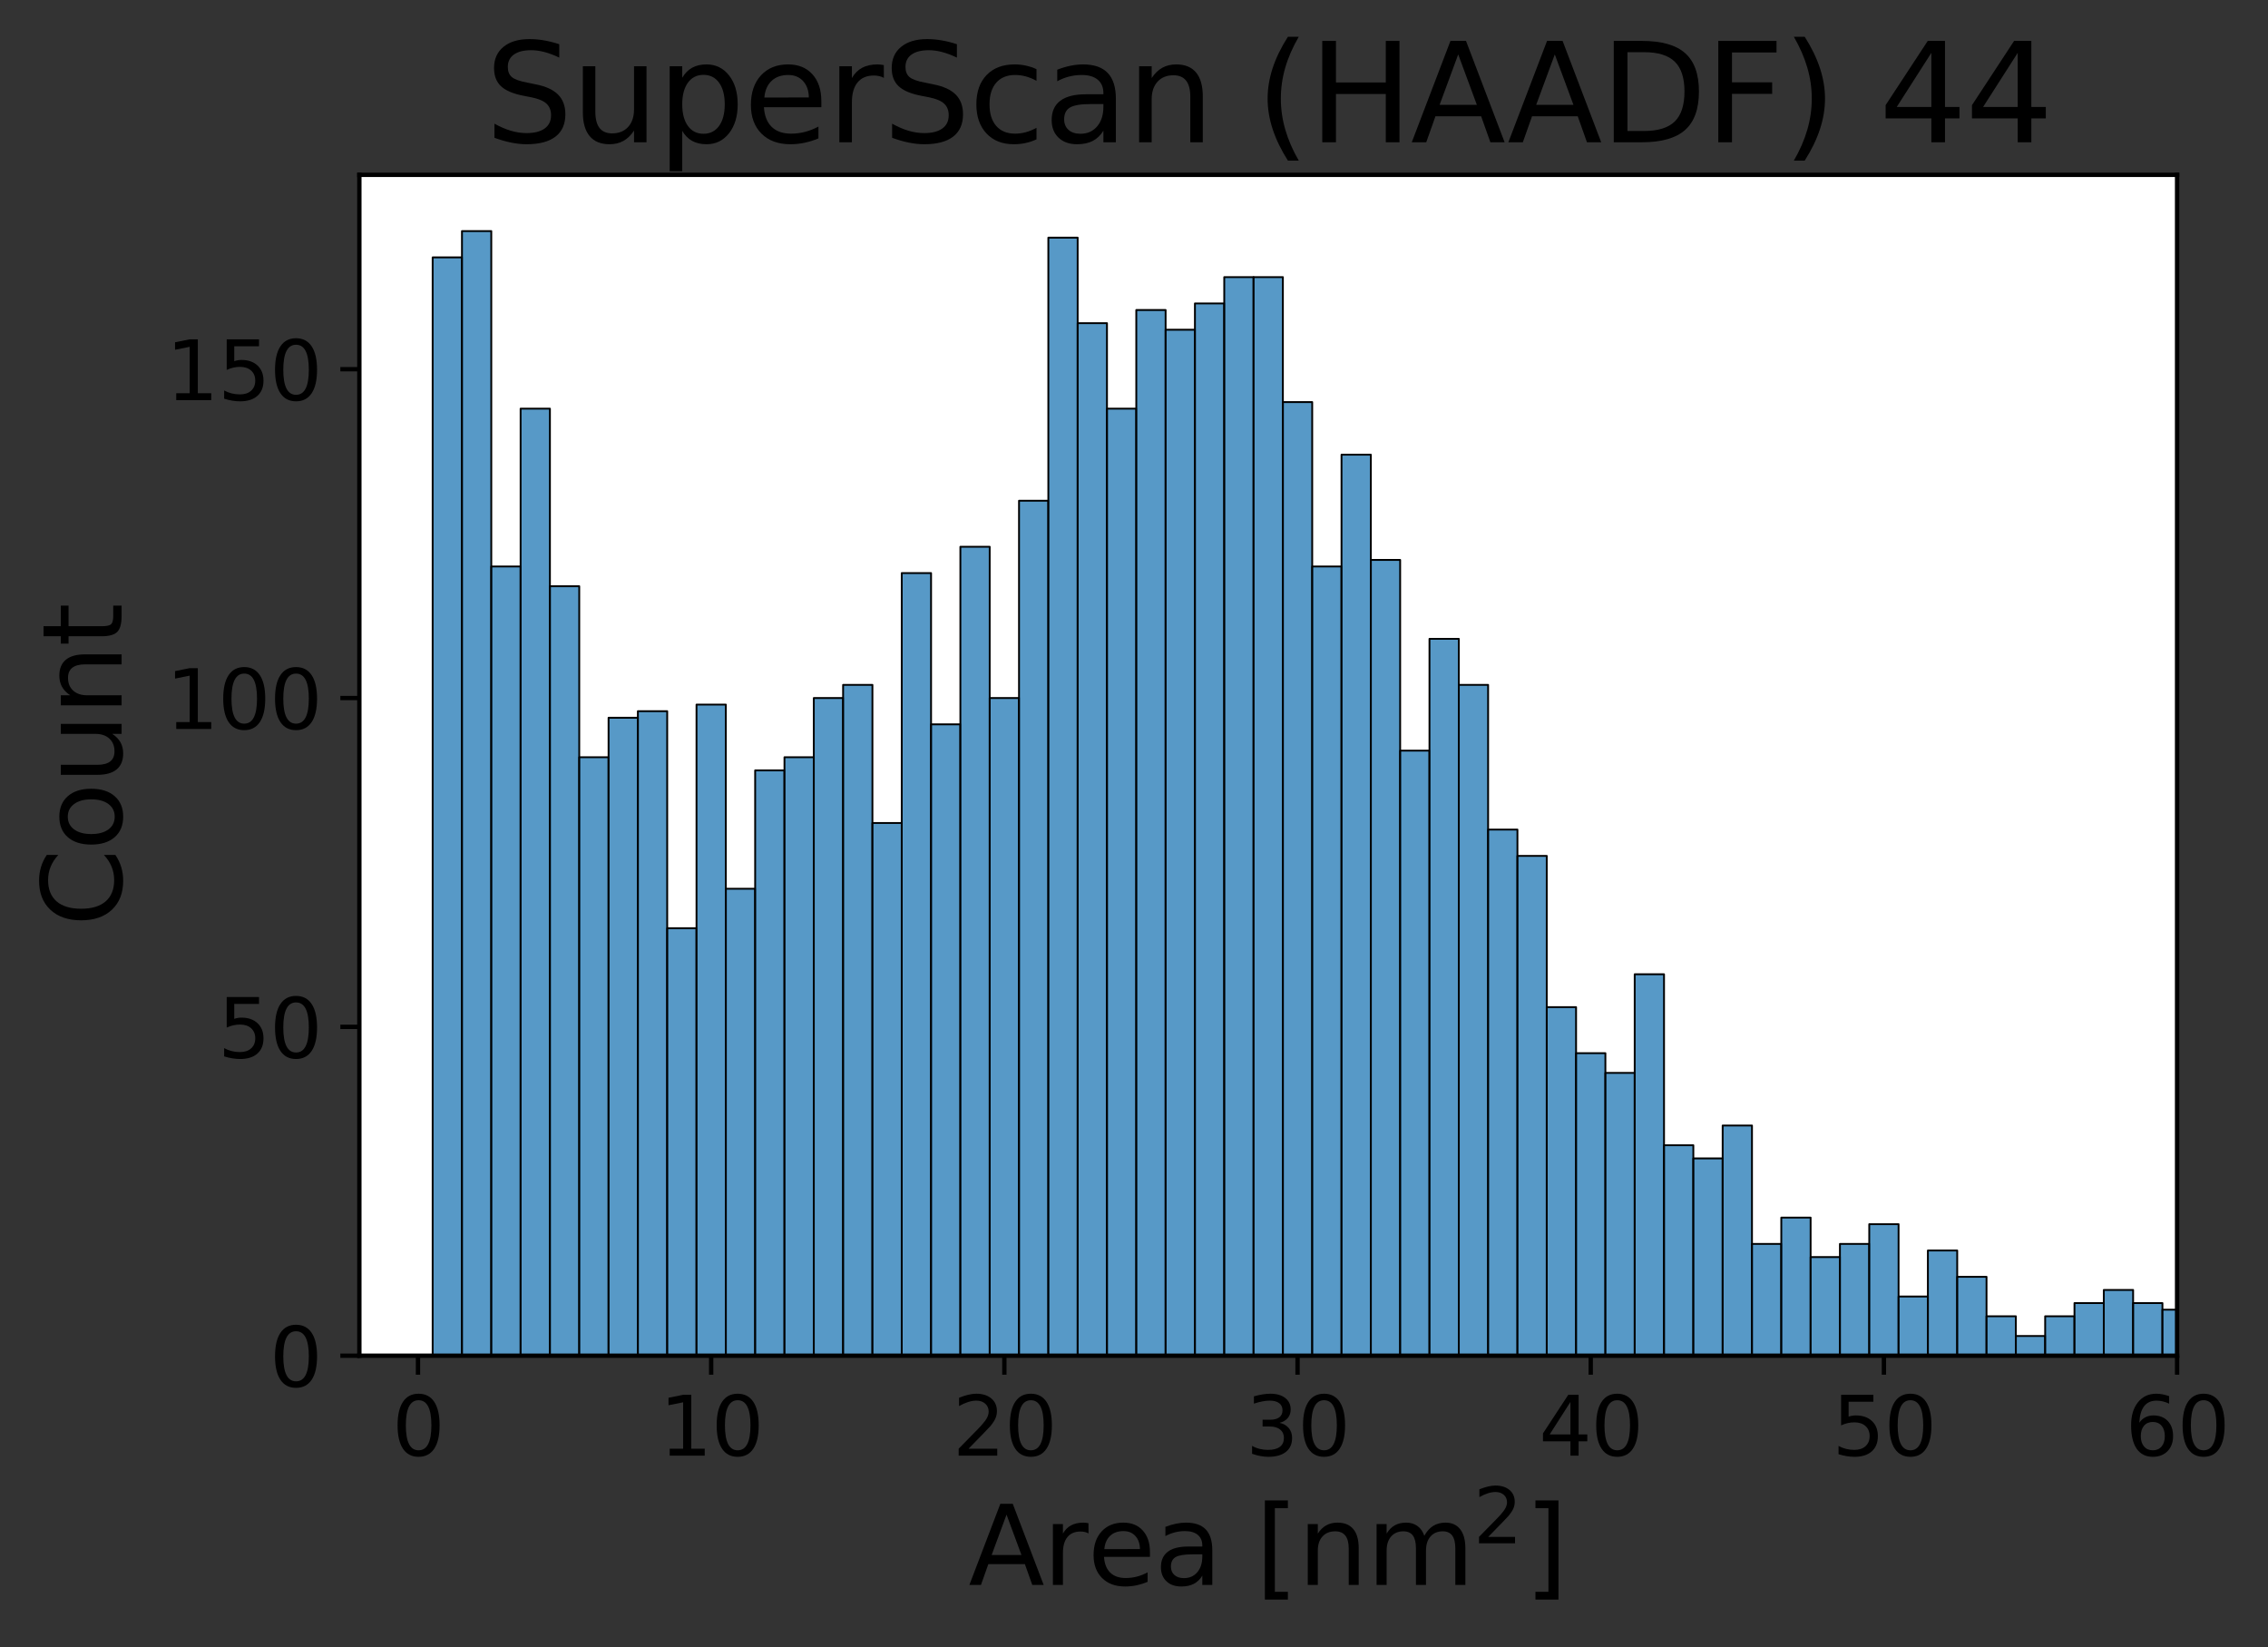 <?xml version="1.0" encoding="utf-8" standalone="no"?>
<!DOCTYPE svg PUBLIC "-//W3C//DTD SVG 1.1//EN"
  "http://www.w3.org/Graphics/SVG/1.1/DTD/svg11.dtd">
<svg xmlns:xlink="http://www.w3.org/1999/xlink" width="417.731pt" height="303.353pt" viewBox="0 0 417.731 303.353" xmlns="http://www.w3.org/2000/svg" version="1.1">
 <rect x="0" y="0" width="417.731" height="303.353" fill="#333333" stroke="none"/>
 <defs>
  <style type="text/css">*{stroke-linejoin: round; stroke-linecap: butt}</style>
 </defs>
 <g id="figure_1">
  <g id="patch_1">
   <path d="M 0 303.353 
L 417.731 303.353 
L 417.731 0 
L 0 0 
L 0 303.353 
z
" style="fill: none"/>
  </g>
  <g id="axes_1">
   <g id="patch_2">
    <path d="M 66.188 249.636 
L 400.988 249.636 
L 400.988 32.196 
L 66.188 32.196 
z
" style="fill: #ffffff"/>
   </g>
   <g id="patch_3">
    <path d="M 79.688 249.636 
L 85.088 249.636 
L 85.088 47.394 
L 79.688 47.394 
z
" clip-path="url(#pa1c3cf6233)" style="fill: #1f77b4; fill-opacity: 0.75; stroke: #000000; stroke-width: 0.338; stroke-linejoin: miter"/>
   </g>
   <g id="patch_4">
    <path d="M 85.088 249.636 
L 90.487 249.636 
L 90.487 42.55 
L 85.088 42.55 
z
" clip-path="url(#pa1c3cf6233)" style="fill: #1f77b4; fill-opacity: 0.75; stroke: #000000; stroke-width: 0.338; stroke-linejoin: miter"/>
   </g>
   <g id="patch_5">
    <path d="M 90.487 249.636 
L 95.888 249.636 
L 95.888 104.313 
L 90.487 104.313 
z
" clip-path="url(#pa1c3cf6233)" style="fill: #1f77b4; fill-opacity: 0.75; stroke: #000000; stroke-width: 0.338; stroke-linejoin: miter"/>
   </g>
   <g id="patch_6">
    <path d="M 95.888 249.636 
L 101.287 249.636 
L 101.287 75.248 
L 95.888 75.248 
z
" clip-path="url(#pa1c3cf6233)" style="fill: #1f77b4; fill-opacity: 0.75; stroke: #000000; stroke-width: 0.338; stroke-linejoin: miter"/>
   </g>
   <g id="patch_7">
    <path d="M 101.287 249.636 
L 106.688 249.636 
L 106.688 107.946 
L 101.287 107.946 
z
" clip-path="url(#pa1c3cf6233)" style="fill: #1f77b4; fill-opacity: 0.75; stroke: #000000; stroke-width: 0.338; stroke-linejoin: miter"/>
   </g>
   <g id="patch_8">
    <path d="M 106.688 249.636 
L 112.088 249.636 
L 112.088 139.433 
L 106.688 139.433 
z
" clip-path="url(#pa1c3cf6233)" style="fill: #1f77b4; fill-opacity: 0.75; stroke: #000000; stroke-width: 0.338; stroke-linejoin: miter"/>
   </g>
   <g id="patch_9">
    <path d="M 112.088 249.636 
L 117.487 249.636 
L 117.487 132.166 
L 112.088 132.166 
z
" clip-path="url(#pa1c3cf6233)" style="fill: #1f77b4; fill-opacity: 0.75; stroke: #000000; stroke-width: 0.338; stroke-linejoin: miter"/>
   </g>
   <g id="patch_10">
    <path d="M 117.487 249.636 
L 122.888 249.636 
L 122.888 130.955 
L 117.487 130.955 
z
" clip-path="url(#pa1c3cf6233)" style="fill: #1f77b4; fill-opacity: 0.75; stroke: #000000; stroke-width: 0.338; stroke-linejoin: miter"/>
   </g>
   <g id="patch_11">
    <path d="M 122.888 249.636 
L 128.287 249.636 
L 128.287 170.919 
L 122.888 170.919 
z
" clip-path="url(#pa1c3cf6233)" style="fill: #1f77b4; fill-opacity: 0.75; stroke: #000000; stroke-width: 0.338; stroke-linejoin: miter"/>
   </g>
   <g id="patch_12">
    <path d="M 128.287 249.636 
L 133.688 249.636 
L 133.688 129.744 
L 128.287 129.744 
z
" clip-path="url(#pa1c3cf6233)" style="fill: #1f77b4; fill-opacity: 0.75; stroke: #000000; stroke-width: 0.338; stroke-linejoin: miter"/>
   </g>
   <g id="patch_13">
    <path d="M 133.688 249.636 
L 139.088 249.636 
L 139.088 163.653 
L 133.688 163.653 
z
" clip-path="url(#pa1c3cf6233)" style="fill: #1f77b4; fill-opacity: 0.75; stroke: #000000; stroke-width: 0.338; stroke-linejoin: miter"/>
   </g>
   <g id="patch_14">
    <path d="M 139.088 249.636 
L 144.488 249.636 
L 144.488 141.855 
L 139.088 141.855 
z
" clip-path="url(#pa1c3cf6233)" style="fill: #1f77b4; fill-opacity: 0.75; stroke: #000000; stroke-width: 0.338; stroke-linejoin: miter"/>
   </g>
   <g id="patch_15">
    <path d="M 144.488 249.636 
L 149.887 249.636 
L 149.887 139.433 
L 144.488 139.433 
z
" clip-path="url(#pa1c3cf6233)" style="fill: #1f77b4; fill-opacity: 0.75; stroke: #000000; stroke-width: 0.338; stroke-linejoin: miter"/>
   </g>
   <g id="patch_16">
    <path d="M 149.887 249.636 
L 155.287 249.636 
L 155.287 128.533 
L 149.887 128.533 
z
" clip-path="url(#pa1c3cf6233)" style="fill: #1f77b4; fill-opacity: 0.75; stroke: #000000; stroke-width: 0.338; stroke-linejoin: miter"/>
   </g>
   <g id="patch_17">
    <path d="M 155.287 249.636 
L 160.688 249.636 
L 160.688 126.111 
L 155.287 126.111 
z
" clip-path="url(#pa1c3cf6233)" style="fill: #1f77b4; fill-opacity: 0.75; stroke: #000000; stroke-width: 0.338; stroke-linejoin: miter"/>
   </g>
   <g id="patch_18">
    <path d="M 160.688 249.636 
L 166.088 249.636 
L 166.088 151.543 
L 160.688 151.543 
z
" clip-path="url(#pa1c3cf6233)" style="fill: #1f77b4; fill-opacity: 0.75; stroke: #000000; stroke-width: 0.338; stroke-linejoin: miter"/>
   </g>
   <g id="patch_19">
    <path d="M 166.088 249.636 
L 171.488 249.636 
L 171.488 105.524 
L 166.088 105.524 
z
" clip-path="url(#pa1c3cf6233)" style="fill: #1f77b4; fill-opacity: 0.75; stroke: #000000; stroke-width: 0.338; stroke-linejoin: miter"/>
   </g>
   <g id="patch_20">
    <path d="M 171.488 249.636 
L 176.887 249.636 
L 176.887 133.377 
L 171.488 133.377 
z
" clip-path="url(#pa1c3cf6233)" style="fill: #1f77b4; fill-opacity: 0.75; stroke: #000000; stroke-width: 0.338; stroke-linejoin: miter"/>
   </g>
   <g id="patch_21">
    <path d="M 176.887 249.636 
L 182.287 249.636 
L 182.287 100.68 
L 176.887 100.68 
z
" clip-path="url(#pa1c3cf6233)" style="fill: #1f77b4; fill-opacity: 0.75; stroke: #000000; stroke-width: 0.338; stroke-linejoin: miter"/>
   </g>
   <g id="patch_22">
    <path d="M 182.287 249.636 
L 187.688 249.636 
L 187.688 128.533 
L 182.287 128.533 
z
" clip-path="url(#pa1c3cf6233)" style="fill: #1f77b4; fill-opacity: 0.75; stroke: #000000; stroke-width: 0.338; stroke-linejoin: miter"/>
   </g>
   <g id="patch_23">
    <path d="M 187.688 249.636 
L 193.088 249.636 
L 193.088 92.203 
L 187.688 92.203 
z
" clip-path="url(#pa1c3cf6233)" style="fill: #1f77b4; fill-opacity: 0.75; stroke: #000000; stroke-width: 0.338; stroke-linejoin: miter"/>
   </g>
   <g id="patch_24">
    <path d="M 193.088 249.636 
L 198.488 249.636 
L 198.488 43.761 
L 193.088 43.761 
z
" clip-path="url(#pa1c3cf6233)" style="fill: #1f77b4; fill-opacity: 0.75; stroke: #000000; stroke-width: 0.338; stroke-linejoin: miter"/>
   </g>
   <g id="patch_25">
    <path d="M 198.488 249.636 
L 203.887 249.636 
L 203.887 59.505 
L 198.488 59.505 
z
" clip-path="url(#pa1c3cf6233)" style="fill: #1f77b4; fill-opacity: 0.75; stroke: #000000; stroke-width: 0.338; stroke-linejoin: miter"/>
   </g>
   <g id="patch_26">
    <path d="M 203.887 249.636 
L 209.287 249.636 
L 209.287 75.248 
L 203.887 75.248 
z
" clip-path="url(#pa1c3cf6233)" style="fill: #1f77b4; fill-opacity: 0.75; stroke: #000000; stroke-width: 0.338; stroke-linejoin: miter"/>
   </g>
   <g id="patch_27">
    <path d="M 209.287 249.636 
L 214.688 249.636 
L 214.688 57.083 
L 209.287 57.083 
z
" clip-path="url(#pa1c3cf6233)" style="fill: #1f77b4; fill-opacity: 0.75; stroke: #000000; stroke-width: 0.338; stroke-linejoin: miter"/>
   </g>
   <g id="patch_28">
    <path d="M 214.688 249.636 
L 220.088 249.636 
L 220.088 60.716 
L 214.688 60.716 
z
" clip-path="url(#pa1c3cf6233)" style="fill: #1f77b4; fill-opacity: 0.75; stroke: #000000; stroke-width: 0.338; stroke-linejoin: miter"/>
   </g>
   <g id="patch_29">
    <path d="M 220.088 249.636 
L 225.488 249.636 
L 225.488 55.872 
L 220.088 55.872 
z
" clip-path="url(#pa1c3cf6233)" style="fill: #1f77b4; fill-opacity: 0.75; stroke: #000000; stroke-width: 0.338; stroke-linejoin: miter"/>
   </g>
   <g id="patch_30">
    <path d="M 225.488 249.636 
L 230.887 249.636 
L 230.887 51.028 
L 225.488 51.028 
z
" clip-path="url(#pa1c3cf6233)" style="fill: #1f77b4; fill-opacity: 0.75; stroke: #000000; stroke-width: 0.338; stroke-linejoin: miter"/>
   </g>
   <g id="patch_31">
    <path d="M 230.887 249.636 
L 236.287 249.636 
L 236.287 51.028 
L 230.887 51.028 
z
" clip-path="url(#pa1c3cf6233)" style="fill: #1f77b4; fill-opacity: 0.75; stroke: #000000; stroke-width: 0.338; stroke-linejoin: miter"/>
   </g>
   <g id="patch_32">
    <path d="M 236.287 249.636 
L 241.688 249.636 
L 241.688 74.037 
L 236.287 74.037 
z
" clip-path="url(#pa1c3cf6233)" style="fill: #1f77b4; fill-opacity: 0.75; stroke: #000000; stroke-width: 0.338; stroke-linejoin: miter"/>
   </g>
   <g id="patch_33">
    <path d="M 241.688 249.636 
L 247.088 249.636 
L 247.088 104.313 
L 241.688 104.313 
z
" clip-path="url(#pa1c3cf6233)" style="fill: #1f77b4; fill-opacity: 0.75; stroke: #000000; stroke-width: 0.338; stroke-linejoin: miter"/>
   </g>
   <g id="patch_34">
    <path d="M 247.088 249.636 
L 252.488 249.636 
L 252.488 83.725 
L 247.088 83.725 
z
" clip-path="url(#pa1c3cf6233)" style="fill: #1f77b4; fill-opacity: 0.75; stroke: #000000; stroke-width: 0.338; stroke-linejoin: miter"/>
   </g>
   <g id="patch_35">
    <path d="M 252.488 249.636 
L 257.887 249.636 
L 257.887 103.102 
L 252.488 103.102 
z
" clip-path="url(#pa1c3cf6233)" style="fill: #1f77b4; fill-opacity: 0.75; stroke: #000000; stroke-width: 0.338; stroke-linejoin: miter"/>
   </g>
   <g id="patch_36">
    <path d="M 257.887 249.636 
L 263.288 249.636 
L 263.288 138.222 
L 257.887 138.222 
z
" clip-path="url(#pa1c3cf6233)" style="fill: #1f77b4; fill-opacity: 0.75; stroke: #000000; stroke-width: 0.338; stroke-linejoin: miter"/>
   </g>
   <g id="patch_37">
    <path d="M 263.288 249.636 
L 268.688 249.636 
L 268.688 117.634 
L 263.288 117.634 
z
" clip-path="url(#pa1c3cf6233)" style="fill: #1f77b4; fill-opacity: 0.75; stroke: #000000; stroke-width: 0.338; stroke-linejoin: miter"/>
   </g>
   <g id="patch_38">
    <path d="M 268.688 249.636 
L 274.087 249.636 
L 274.087 126.111 
L 268.688 126.111 
z
" clip-path="url(#pa1c3cf6233)" style="fill: #1f77b4; fill-opacity: 0.75; stroke: #000000; stroke-width: 0.338; stroke-linejoin: miter"/>
   </g>
   <g id="patch_39">
    <path d="M 274.087 249.636 
L 279.488 249.636 
L 279.488 152.754 
L 274.087 152.754 
z
" clip-path="url(#pa1c3cf6233)" style="fill: #1f77b4; fill-opacity: 0.75; stroke: #000000; stroke-width: 0.338; stroke-linejoin: miter"/>
   </g>
   <g id="patch_40">
    <path d="M 279.488 249.636 
L 284.887 249.636 
L 284.887 157.598 
L 279.488 157.598 
z
" clip-path="url(#pa1c3cf6233)" style="fill: #1f77b4; fill-opacity: 0.75; stroke: #000000; stroke-width: 0.338; stroke-linejoin: miter"/>
   </g>
   <g id="patch_41">
    <path d="M 284.887 249.636 
L 290.288 249.636 
L 290.288 185.452 
L 284.887 185.452 
z
" clip-path="url(#pa1c3cf6233)" style="fill: #1f77b4; fill-opacity: 0.75; stroke: #000000; stroke-width: 0.338; stroke-linejoin: miter"/>
   </g>
   <g id="patch_42">
    <path d="M 290.288 249.636 
L 295.688 249.636 
L 295.688 193.929 
L 290.288 193.929 
z
" clip-path="url(#pa1c3cf6233)" style="fill: #1f77b4; fill-opacity: 0.75; stroke: #000000; stroke-width: 0.338; stroke-linejoin: miter"/>
   </g>
   <g id="patch_43">
    <path d="M 295.688 249.636 
L 301.087 249.636 
L 301.087 197.562 
L 295.688 197.562 
z
" clip-path="url(#pa1c3cf6233)" style="fill: #1f77b4; fill-opacity: 0.75; stroke: #000000; stroke-width: 0.338; stroke-linejoin: miter"/>
   </g>
   <g id="patch_44">
    <path d="M 301.087 249.636 
L 306.488 249.636 
L 306.488 179.396 
L 301.087 179.396 
z
" clip-path="url(#pa1c3cf6233)" style="fill: #1f77b4; fill-opacity: 0.75; stroke: #000000; stroke-width: 0.338; stroke-linejoin: miter"/>
   </g>
   <g id="patch_45">
    <path d="M 306.488 249.636 
L 311.887 249.636 
L 311.887 210.883 
L 306.488 210.883 
z
" clip-path="url(#pa1c3cf6233)" style="fill: #1f77b4; fill-opacity: 0.75; stroke: #000000; stroke-width: 0.338; stroke-linejoin: miter"/>
   </g>
   <g id="patch_46">
    <path d="M 311.887 249.636 
L 317.288 249.636 
L 317.288 213.305 
L 311.887 213.305 
z
" clip-path="url(#pa1c3cf6233)" style="fill: #1f77b4; fill-opacity: 0.75; stroke: #000000; stroke-width: 0.338; stroke-linejoin: miter"/>
   </g>
   <g id="patch_47">
    <path d="M 317.288 249.636 
L 322.688 249.636 
L 322.688 207.25 
L 317.288 207.25 
z
" clip-path="url(#pa1c3cf6233)" style="fill: #1f77b4; fill-opacity: 0.75; stroke: #000000; stroke-width: 0.338; stroke-linejoin: miter"/>
   </g>
   <g id="patch_48">
    <path d="M 322.688 249.636 
L 328.087 249.636 
L 328.087 229.049 
L 322.688 229.049 
z
" clip-path="url(#pa1c3cf6233)" style="fill: #1f77b4; fill-opacity: 0.75; stroke: #000000; stroke-width: 0.338; stroke-linejoin: miter"/>
   </g>
   <g id="patch_49">
    <path d="M 328.087 249.636 
L 333.488 249.636 
L 333.488 224.205 
L 328.087 224.205 
z
" clip-path="url(#pa1c3cf6233)" style="fill: #1f77b4; fill-opacity: 0.75; stroke: #000000; stroke-width: 0.338; stroke-linejoin: miter"/>
   </g>
   <g id="patch_50">
    <path d="M 333.488 249.636 
L 338.887 249.636 
L 338.887 231.471 
L 333.488 231.471 
z
" clip-path="url(#pa1c3cf6233)" style="fill: #1f77b4; fill-opacity: 0.75; stroke: #000000; stroke-width: 0.338; stroke-linejoin: miter"/>
   </g>
   <g id="patch_51">
    <path d="M 338.887 249.636 
L 344.288 249.636 
L 344.288 229.049 
L 338.887 229.049 
z
" clip-path="url(#pa1c3cf6233)" style="fill: #1f77b4; fill-opacity: 0.75; stroke: #000000; stroke-width: 0.338; stroke-linejoin: miter"/>
   </g>
   <g id="patch_52">
    <path d="M 344.288 249.636 
L 349.688 249.636 
L 349.688 225.416 
L 344.288 225.416 
z
" clip-path="url(#pa1c3cf6233)" style="fill: #1f77b4; fill-opacity: 0.75; stroke: #000000; stroke-width: 0.338; stroke-linejoin: miter"/>
   </g>
   <g id="patch_53">
    <path d="M 349.688 249.636 
L 355.087 249.636 
L 355.087 238.737 
L 349.688 238.737 
z
" clip-path="url(#pa1c3cf6233)" style="fill: #1f77b4; fill-opacity: 0.75; stroke: #000000; stroke-width: 0.338; stroke-linejoin: miter"/>
   </g>
   <g id="patch_54">
    <path d="M 355.087 249.636 
L 360.488 249.636 
L 360.488 230.26 
L 355.087 230.26 
z
" clip-path="url(#pa1c3cf6233)" style="fill: #1f77b4; fill-opacity: 0.75; stroke: #000000; stroke-width: 0.338; stroke-linejoin: miter"/>
   </g>
   <g id="patch_55">
    <path d="M 360.488 249.636 
L 365.887 249.636 
L 365.887 235.104 
L 360.488 235.104 
z
" clip-path="url(#pa1c3cf6233)" style="fill: #1f77b4; fill-opacity: 0.75; stroke: #000000; stroke-width: 0.338; stroke-linejoin: miter"/>
   </g>
   <g id="patch_56">
    <path d="M 365.887 249.636 
L 371.288 249.636 
L 371.288 242.37 
L 365.887 242.37 
z
" clip-path="url(#pa1c3cf6233)" style="fill: #1f77b4; fill-opacity: 0.75; stroke: #000000; stroke-width: 0.338; stroke-linejoin: miter"/>
   </g>
   <g id="patch_57">
    <path d="M 371.288 249.636 
L 376.688 249.636 
L 376.688 246.003 
L 371.288 246.003 
z
" clip-path="url(#pa1c3cf6233)" style="fill: #1f77b4; fill-opacity: 0.75; stroke: #000000; stroke-width: 0.338; stroke-linejoin: miter"/>
   </g>
   <g id="patch_58">
    <path d="M 376.688 249.636 
L 382.087 249.636 
L 382.087 242.37 
L 376.688 242.37 
z
" clip-path="url(#pa1c3cf6233)" style="fill: #1f77b4; fill-opacity: 0.75; stroke: #000000; stroke-width: 0.338; stroke-linejoin: miter"/>
   </g>
   <g id="patch_59">
    <path d="M 382.087 249.636 
L 387.488 249.636 
L 387.488 239.948 
L 382.087 239.948 
z
" clip-path="url(#pa1c3cf6233)" style="fill: #1f77b4; fill-opacity: 0.75; stroke: #000000; stroke-width: 0.338; stroke-linejoin: miter"/>
   </g>
   <g id="patch_60">
    <path d="M 387.488 249.636 
L 392.887 249.636 
L 392.887 237.526 
L 387.488 237.526 
z
" clip-path="url(#pa1c3cf6233)" style="fill: #1f77b4; fill-opacity: 0.75; stroke: #000000; stroke-width: 0.338; stroke-linejoin: miter"/>
   </g>
   <g id="patch_61">
    <path d="M 392.887 249.636 
L 398.288 249.636 
L 398.288 239.948 
L 392.887 239.948 
z
" clip-path="url(#pa1c3cf6233)" style="fill: #1f77b4; fill-opacity: 0.75; stroke: #000000; stroke-width: 0.338; stroke-linejoin: miter"/>
   </g>
   <g id="patch_62">
    <path d="M 398.288 249.636 
L 403.688 249.636 
L 403.688 241.159 
L 398.288 241.159 
z
" clip-path="url(#pa1c3cf6233)" style="fill: #1f77b4; fill-opacity: 0.75; stroke: #000000; stroke-width: 0.338; stroke-linejoin: miter"/>
   </g>
   <g id="patch_63">
    <path d="M 403.688 249.636 
L 409.087 249.636 
L 409.087 247.214 
L 403.688 247.214 
z
" clip-path="url(#pa1c3cf6233)" style="fill: #1f77b4; fill-opacity: 0.75; stroke: #000000; stroke-width: 0.338; stroke-linejoin: miter"/>
   </g>
   <g id="patch_64">
    <path d="M 409.087 249.636 
L 414.488 249.636 
L 414.488 244.792 
L 409.087 244.792 
z
" clip-path="url(#pa1c3cf6233)" style="fill: #1f77b4; fill-opacity: 0.75; stroke: #000000; stroke-width: 0.338; stroke-linejoin: miter"/>
   </g>
   <g id="patch_65">
    <path d="M 414.488 249.636 
L 419.887 249.636 
L 419.887 247.214 
L 414.488 247.214 
z
" clip-path="url(#pa1c3cf6233)" style="fill: #1f77b4; fill-opacity: 0.75; stroke: #000000; stroke-width: 0.338; stroke-linejoin: miter"/>
   </g>
   <g id="patch_66">
    <path d="M 419.887 249.636 
L 425.288 249.636 
L 425.288 248.425 
L 419.887 248.425 
z
" clip-path="url(#pa1c3cf6233)" style="fill: #1f77b4; fill-opacity: 0.75; stroke: #000000; stroke-width: 0.338; stroke-linejoin: miter"/>
   </g>
   <g id="patch_67">
    <path d="M 425.288 249.636 
L 430.688 249.636 
L 430.688 248.425 
L 425.288 248.425 
z
" clip-path="url(#pa1c3cf6233)" style="fill: #1f77b4; fill-opacity: 0.75; stroke: #000000; stroke-width: 0.338; stroke-linejoin: miter"/>
   </g>
   <g id="patch_68">
    <path d="M 430.688 249.636 
L 436.087 249.636 
L 436.087 249.636 
L 430.688 249.636 
z
" clip-path="url(#pa1c3cf6233)" style="fill: #1f77b4; fill-opacity: 0.75; stroke: #000000; stroke-width: 0.338; stroke-linejoin: miter"/>
   </g>
   <g id="patch_69">
    <path d="M 436.087 249.636 
L 441.488 249.636 
L 441.488 247.214 
L 436.087 247.214 
z
" clip-path="url(#pa1c3cf6233)" style="fill: #1f77b4; fill-opacity: 0.75; stroke: #000000; stroke-width: 0.338; stroke-linejoin: miter"/>
   </g>
   <g id="patch_70">
    <path d="M 441.488 249.636 
L 446.887 249.636 
L 446.887 248.425 
L 441.488 248.425 
z
" clip-path="url(#pa1c3cf6233)" style="fill: #1f77b4; fill-opacity: 0.75; stroke: #000000; stroke-width: 0.338; stroke-linejoin: miter"/>
   </g>
   <g id="patch_71">
    <path d="M 446.887 249.636 
L 452.288 249.636 
L 452.288 247.214 
L 446.887 247.214 
z
" clip-path="url(#pa1c3cf6233)" style="fill: #1f77b4; fill-opacity: 0.75; stroke: #000000; stroke-width: 0.338; stroke-linejoin: miter"/>
   </g>
   <g id="patch_72">
    <path d="M 452.288 249.636 
L 457.688 249.636 
L 457.688 249.636 
L 452.288 249.636 
z
" clip-path="url(#pa1c3cf6233)" style="fill: #1f77b4; fill-opacity: 0.75; stroke: #000000; stroke-width: 0.338; stroke-linejoin: miter"/>
   </g>
   <g id="patch_73">
    <path d="M 457.688 249.636 
L 463.087 249.636 
L 463.087 249.636 
L 457.688 249.636 
z
" clip-path="url(#pa1c3cf6233)" style="fill: #1f77b4; fill-opacity: 0.75; stroke: #000000; stroke-width: 0.338; stroke-linejoin: miter"/>
   </g>
   <g id="patch_74">
    <path d="M 463.087 249.636 
L 468.488 249.636 
L 468.488 249.636 
L 463.087 249.636 
z
" clip-path="url(#pa1c3cf6233)" style="fill: #1f77b4; fill-opacity: 0.75; stroke: #000000; stroke-width: 0.338; stroke-linejoin: miter"/>
   </g>
   <g id="patch_75">
    <path d="M 468.488 249.636 
L 473.887 249.636 
L 473.887 248.425 
L 468.488 248.425 
z
" clip-path="url(#pa1c3cf6233)" style="fill: #1f77b4; fill-opacity: 0.75; stroke: #000000; stroke-width: 0.338; stroke-linejoin: miter"/>
   </g>
   <g id="patch_76">
    <path d="M 473.887 249.636 
L 479.288 249.636 
L 479.288 249.636 
L 473.887 249.636 
z
" clip-path="url(#pa1c3cf6233)" style="fill: #1f77b4; fill-opacity: 0.75; stroke: #000000; stroke-width: 0.338; stroke-linejoin: miter"/>
   </g>
   <g id="patch_77">
    <path d="M 479.288 249.636 
L 484.688 249.636 
L 484.688 249.636 
L 479.288 249.636 
z
" clip-path="url(#pa1c3cf6233)" style="fill: #1f77b4; fill-opacity: 0.75; stroke: #000000; stroke-width: 0.338; stroke-linejoin: miter"/>
   </g>
   <g id="patch_78">
    <path d="M 484.688 249.636 
L 490.087 249.636 
L 490.087 249.636 
L 484.688 249.636 
z
" clip-path="url(#pa1c3cf6233)" style="fill: #1f77b4; fill-opacity: 0.75; stroke: #000000; stroke-width: 0.338; stroke-linejoin: miter"/>
   </g>
   <g id="patch_79">
    <path d="M 490.087 249.636 
L 495.488 249.636 
L 495.488 249.636 
L 490.087 249.636 
z
" clip-path="url(#pa1c3cf6233)" style="fill: #1f77b4; fill-opacity: 0.75; stroke: #000000; stroke-width: 0.338; stroke-linejoin: miter"/>
   </g>
   <g id="patch_80">
    <path d="M 495.488 249.636 
L 500.887 249.636 
L 500.887 249.636 
L 495.488 249.636 
z
" clip-path="url(#pa1c3cf6233)" style="fill: #1f77b4; fill-opacity: 0.75; stroke: #000000; stroke-width: 0.338; stroke-linejoin: miter"/>
   </g>
   <g id="patch_81">
    <path d="M 500.887 249.636 
L 506.288 249.636 
L 506.288 247.214 
L 500.887 247.214 
z
" clip-path="url(#pa1c3cf6233)" style="fill: #1f77b4; fill-opacity: 0.75; stroke: #000000; stroke-width: 0.338; stroke-linejoin: miter"/>
   </g>
   <g id="patch_82">
    <path d="M 506.288 249.636 
L 511.688 249.636 
L 511.688 248.425 
L 506.288 248.425 
z
" clip-path="url(#pa1c3cf6233)" style="fill: #1f77b4; fill-opacity: 0.75; stroke: #000000; stroke-width: 0.338; stroke-linejoin: miter"/>
   </g>
   <g id="patch_83">
    <path d="M 511.688 249.636 
L 517.087 249.636 
L 517.087 249.636 
L 511.688 249.636 
z
" clip-path="url(#pa1c3cf6233)" style="fill: #1f77b4; fill-opacity: 0.75; stroke: #000000; stroke-width: 0.338; stroke-linejoin: miter"/>
   </g>
   <g id="patch_84">
    <path d="M 517.087 249.636 
L 522.487 249.636 
L 522.487 249.636 
L 517.087 249.636 
z
" clip-path="url(#pa1c3cf6233)" style="fill: #1f77b4; fill-opacity: 0.75; stroke: #000000; stroke-width: 0.338; stroke-linejoin: miter"/>
   </g>
   <g id="patch_85">
    <path d="M 522.487 249.636 
L 527.888 249.636 
L 527.888 247.214 
L 522.487 247.214 
z
" clip-path="url(#pa1c3cf6233)" style="fill: #1f77b4; fill-opacity: 0.75; stroke: #000000; stroke-width: 0.338; stroke-linejoin: miter"/>
   </g>
   <g id="patch_86">
    <path d="M 527.888 249.636 
L 533.288 249.636 
L 533.288 249.636 
L 527.888 249.636 
z
" clip-path="url(#pa1c3cf6233)" style="fill: #1f77b4; fill-opacity: 0.75; stroke: #000000; stroke-width: 0.338; stroke-linejoin: miter"/>
   </g>
   <g id="patch_87">
    <path d="M 533.288 249.636 
L 538.688 249.636 
L 538.688 249.636 
L 533.288 249.636 
z
" clip-path="url(#pa1c3cf6233)" style="fill: #1f77b4; fill-opacity: 0.75; stroke: #000000; stroke-width: 0.338; stroke-linejoin: miter"/>
   </g>
   <g id="patch_88">
    <path d="M 538.688 249.636 
L 544.087 249.636 
L 544.087 249.636 
L 538.688 249.636 
z
" clip-path="url(#pa1c3cf6233)" style="fill: #1f77b4; fill-opacity: 0.75; stroke: #000000; stroke-width: 0.338; stroke-linejoin: miter"/>
   </g>
   <g id="patch_89">
    <path d="M 544.087 249.636 
L 549.487 249.636 
L 549.487 249.636 
L 544.087 249.636 
z
" clip-path="url(#pa1c3cf6233)" style="fill: #1f77b4; fill-opacity: 0.75; stroke: #000000; stroke-width: 0.338; stroke-linejoin: miter"/>
   </g>
   <g id="patch_90">
    <path d="M 549.487 249.636 
L 554.888 249.636 
L 554.888 249.636 
L 549.487 249.636 
z
" clip-path="url(#pa1c3cf6233)" style="fill: #1f77b4; fill-opacity: 0.75; stroke: #000000; stroke-width: 0.338; stroke-linejoin: miter"/>
   </g>
   <g id="patch_91">
    <path d="M 554.888 249.636 
L 560.288 249.636 
L 560.288 249.636 
L 554.888 249.636 
z
" clip-path="url(#pa1c3cf6233)" style="fill: #1f77b4; fill-opacity: 0.75; stroke: #000000; stroke-width: 0.338; stroke-linejoin: miter"/>
   </g>
   <g id="patch_92">
    <path d="M 560.288 249.636 
L 565.688 249.636 
L 565.688 248.425 
L 560.288 248.425 
z
" clip-path="url(#pa1c3cf6233)" style="fill: #1f77b4; fill-opacity: 0.75; stroke: #000000; stroke-width: 0.338; stroke-linejoin: miter"/>
   </g>
   <g id="matplotlib.axis_1">
    <g id="xtick_1">
     <g id="line2d_1">
      <defs>
       <path id="mbeec040327" d="M 0 0 
L 0 3.5 
" style="stroke: #000000; stroke-width: 0.8"/>
      </defs>
      <g>
       <use xlink:href="#mbeec040327" x="76.987" y="249.636" style="stroke: #000000; stroke-width: 0.8"/>
      </g>
     </g>
     <g id="text_1">
      <!-- 0 -->
      <g transform="translate(72.216 268.034)scale(0.15 -0.15)">
       <defs>
        <path id="DejaVuSans-30" d="M 2034 4250 
Q 1547 4250 1301 3770 
Q 1056 3291 1056 2328 
Q 1056 1369 1301 889 
Q 1547 409 2034 409 
Q 2525 409 2770 889 
Q 3016 1369 3016 2328 
Q 3016 3291 2770 3770 
Q 2525 4250 2034 4250 
z
M 2034 4750 
Q 2819 4750 3233 4129 
Q 3647 3509 3647 2328 
Q 3647 1150 3233 529 
Q 2819 -91 2034 -91 
Q 1250 -91 836 529 
Q 422 1150 422 2328 
Q 422 3509 836 4129 
Q 1250 4750 2034 4750 
z
" transform="scale(0.016)"/>
       </defs>
       <use xlink:href="#DejaVuSans-30"/>
      </g>
     </g>
    </g>
    <g id="xtick_2">
     <g id="line2d_2">
      <g>
       <use xlink:href="#mbeec040327" x="130.988" y="249.636" style="stroke: #000000; stroke-width: 0.8"/>
      </g>
     </g>
     <g id="text_2">
      <!-- 10 -->
      <g transform="translate(121.444 268.034)scale(0.15 -0.15)">
       <defs>
        <path id="DejaVuSans-31" d="M 794 531 
L 1825 531 
L 1825 4091 
L 703 3866 
L 703 4441 
L 1819 4666 
L 2450 4666 
L 2450 531 
L 3481 531 
L 3481 0 
L 794 0 
L 794 531 
z
" transform="scale(0.016)"/>
       </defs>
       <use xlink:href="#DejaVuSans-31"/>
       <use xlink:href="#DejaVuSans-30" x="63.623"/>
      </g>
     </g>
    </g>
    <g id="xtick_3">
     <g id="line2d_3">
      <g>
       <use xlink:href="#mbeec040327" x="184.988" y="249.636" style="stroke: #000000; stroke-width: 0.8"/>
      </g>
     </g>
     <g id="text_3">
      <!-- 20 -->
      <g transform="translate(175.444 268.034)scale(0.15 -0.15)">
       <defs>
        <path id="DejaVuSans-32" d="M 1228 531 
L 3431 531 
L 3431 0 
L 469 0 
L 469 531 
Q 828 903 1448 1529 
Q 2069 2156 2228 2338 
Q 2531 2678 2651 2914 
Q 2772 3150 2772 3378 
Q 2772 3750 2511 3984 
Q 2250 4219 1831 4219 
Q 1534 4219 1204 4116 
Q 875 4013 500 3803 
L 500 4441 
Q 881 4594 1212 4672 
Q 1544 4750 1819 4750 
Q 2544 4750 2975 4387 
Q 3406 4025 3406 3419 
Q 3406 3131 3298 2873 
Q 3191 2616 2906 2266 
Q 2828 2175 2409 1742 
Q 1991 1309 1228 531 
z
" transform="scale(0.016)"/>
       </defs>
       <use xlink:href="#DejaVuSans-32"/>
       <use xlink:href="#DejaVuSans-30" x="63.623"/>
      </g>
     </g>
    </g>
    <g id="xtick_4">
     <g id="line2d_4">
      <g>
       <use xlink:href="#mbeec040327" x="238.988" y="249.636" style="stroke: #000000; stroke-width: 0.8"/>
      </g>
     </g>
     <g id="text_4">
      <!-- 30 -->
      <g transform="translate(229.444 268.034)scale(0.15 -0.15)">
       <defs>
        <path id="DejaVuSans-33" d="M 2597 2516 
Q 3050 2419 3304 2112 
Q 3559 1806 3559 1356 
Q 3559 666 3084 287 
Q 2609 -91 1734 -91 
Q 1441 -91 1130 -33 
Q 819 25 488 141 
L 488 750 
Q 750 597 1062 519 
Q 1375 441 1716 441 
Q 2309 441 2620 675 
Q 2931 909 2931 1356 
Q 2931 1769 2642 2001 
Q 2353 2234 1838 2234 
L 1294 2234 
L 1294 2753 
L 1863 2753 
Q 2328 2753 2575 2939 
Q 2822 3125 2822 3475 
Q 2822 3834 2567 4026 
Q 2313 4219 1838 4219 
Q 1578 4219 1281 4162 
Q 984 4106 628 3988 
L 628 4550 
Q 988 4650 1302 4700 
Q 1616 4750 1894 4750 
Q 2613 4750 3031 4423 
Q 3450 4097 3450 3541 
Q 3450 3153 3228 2886 
Q 3006 2619 2597 2516 
z
" transform="scale(0.016)"/>
       </defs>
       <use xlink:href="#DejaVuSans-33"/>
       <use xlink:href="#DejaVuSans-30" x="63.623"/>
      </g>
     </g>
    </g>
    <g id="xtick_5">
     <g id="line2d_5">
      <g>
       <use xlink:href="#mbeec040327" x="292.988" y="249.636" style="stroke: #000000; stroke-width: 0.8"/>
      </g>
     </g>
     <g id="text_5">
      <!-- 40 -->
      <g transform="translate(283.444 268.034)scale(0.15 -0.15)">
       <defs>
        <path id="DejaVuSans-34" d="M 2419 4116 
L 825 1625 
L 2419 1625 
L 2419 4116 
z
M 2253 4666 
L 3047 4666 
L 3047 1625 
L 3713 1625 
L 3713 1100 
L 3047 1100 
L 3047 0 
L 2419 0 
L 2419 1100 
L 313 1100 
L 313 1709 
L 2253 4666 
z
" transform="scale(0.016)"/>
       </defs>
       <use xlink:href="#DejaVuSans-34"/>
       <use xlink:href="#DejaVuSans-30" x="63.623"/>
      </g>
     </g>
    </g>
    <g id="xtick_6">
     <g id="line2d_6">
      <g>
       <use xlink:href="#mbeec040327" x="346.988" y="249.636" style="stroke: #000000; stroke-width: 0.8"/>
      </g>
     </g>
     <g id="text_6">
      <!-- 50 -->
      <g transform="translate(337.444 268.034)scale(0.15 -0.15)">
       <defs>
        <path id="DejaVuSans-35" d="M 691 4666 
L 3169 4666 
L 3169 4134 
L 1269 4134 
L 1269 2991 
Q 1406 3038 1543 3061 
Q 1681 3084 1819 3084 
Q 2600 3084 3056 2656 
Q 3513 2228 3513 1497 
Q 3513 744 3044 326 
Q 2575 -91 1722 -91 
Q 1428 -91 1123 -41 
Q 819 9 494 109 
L 494 744 
Q 775 591 1075 516 
Q 1375 441 1709 441 
Q 2250 441 2565 725 
Q 2881 1009 2881 1497 
Q 2881 1984 2565 2268 
Q 2250 2553 1709 2553 
Q 1456 2553 1204 2497 
Q 953 2441 691 2322 
L 691 4666 
z
" transform="scale(0.016)"/>
       </defs>
       <use xlink:href="#DejaVuSans-35"/>
       <use xlink:href="#DejaVuSans-30" x="63.623"/>
      </g>
     </g>
    </g>
    <g id="xtick_7">
     <g id="line2d_7">
      <g>
       <use xlink:href="#mbeec040327" x="400.988" y="249.636" style="stroke: #000000; stroke-width: 0.8"/>
      </g>
     </g>
     <g id="text_7">
      <!-- 60 -->
      <g transform="translate(391.444 268.034)scale(0.15 -0.15)">
       <defs>
        <path id="DejaVuSans-36" d="M 2113 2584 
Q 1688 2584 1439 2293 
Q 1191 2003 1191 1497 
Q 1191 994 1439 701 
Q 1688 409 2113 409 
Q 2538 409 2786 701 
Q 3034 994 3034 1497 
Q 3034 2003 2786 2293 
Q 2538 2584 2113 2584 
z
M 3366 4563 
L 3366 3988 
Q 3128 4100 2886 4159 
Q 2644 4219 2406 4219 
Q 1781 4219 1451 3797 
Q 1122 3375 1075 2522 
Q 1259 2794 1537 2939 
Q 1816 3084 2150 3084 
Q 2853 3084 3261 2657 
Q 3669 2231 3669 1497 
Q 3669 778 3244 343 
Q 2819 -91 2113 -91 
Q 1303 -91 875 529 
Q 447 1150 447 2328 
Q 447 3434 972 4092 
Q 1497 4750 2381 4750 
Q 2619 4750 2861 4703 
Q 3103 4656 3366 4563 
z
" transform="scale(0.016)"/>
       </defs>
       <use xlink:href="#DejaVuSans-36"/>
       <use xlink:href="#DejaVuSans-30" x="63.623"/>
      </g>
     </g>
    </g>
    <g id="text_8">
     <!-- Area [nm$^2$] -->
     <g transform="translate(178.387 291.994)scale(0.2 -0.2)">
      <defs>
       <path id="DejaVuSans-41" d="M 2188 4044 
L 1331 1722 
L 3047 1722 
L 2188 4044 
z
M 1831 4666 
L 2547 4666 
L 4325 0 
L 3669 0 
L 3244 1197 
L 1141 1197 
L 716 0 
L 50 0 
L 1831 4666 
z
" transform="scale(0.016)"/>
       <path id="DejaVuSans-72" d="M 2631 2963 
Q 2534 3019 2420 3045 
Q 2306 3072 2169 3072 
Q 1681 3072 1420 2755 
Q 1159 2438 1159 1844 
L 1159 0 
L 581 0 
L 581 3500 
L 1159 3500 
L 1159 2956 
Q 1341 3275 1631 3429 
Q 1922 3584 2338 3584 
Q 2397 3584 2469 3576 
Q 2541 3569 2628 3553 
L 2631 2963 
z
" transform="scale(0.016)"/>
       <path id="DejaVuSans-65" d="M 3597 1894 
L 3597 1613 
L 953 1613 
Q 991 1019 1311 708 
Q 1631 397 2203 397 
Q 2534 397 2845 478 
Q 3156 559 3463 722 
L 3463 178 
Q 3153 47 2828 -22 
Q 2503 -91 2169 -91 
Q 1331 -91 842 396 
Q 353 884 353 1716 
Q 353 2575 817 3079 
Q 1281 3584 2069 3584 
Q 2775 3584 3186 3129 
Q 3597 2675 3597 1894 
z
M 3022 2063 
Q 3016 2534 2758 2815 
Q 2500 3097 2075 3097 
Q 1594 3097 1305 2825 
Q 1016 2553 972 2059 
L 3022 2063 
z
" transform="scale(0.016)"/>
       <path id="DejaVuSans-61" d="M 2194 1759 
Q 1497 1759 1228 1600 
Q 959 1441 959 1056 
Q 959 750 1161 570 
Q 1363 391 1709 391 
Q 2188 391 2477 730 
Q 2766 1069 2766 1631 
L 2766 1759 
L 2194 1759 
z
M 3341 1997 
L 3341 0 
L 2766 0 
L 2766 531 
Q 2569 213 2275 61 
Q 1981 -91 1556 -91 
Q 1019 -91 701 211 
Q 384 513 384 1019 
Q 384 1609 779 1909 
Q 1175 2209 1959 2209 
L 2766 2209 
L 2766 2266 
Q 2766 2663 2505 2880 
Q 2244 3097 1772 3097 
Q 1472 3097 1187 3025 
Q 903 2953 641 2809 
L 641 3341 
Q 956 3463 1253 3523 
Q 1550 3584 1831 3584 
Q 2591 3584 2966 3190 
Q 3341 2797 3341 1997 
z
" transform="scale(0.016)"/>
       <path id="DejaVuSans-20" transform="scale(0.016)"/>
       <path id="DejaVuSans-5b" d="M 550 4863 
L 1875 4863 
L 1875 4416 
L 1125 4416 
L 1125 -397 
L 1875 -397 
L 1875 -844 
L 550 -844 
L 550 4863 
z
" transform="scale(0.016)"/>
       <path id="DejaVuSans-6e" d="M 3513 2113 
L 3513 0 
L 2938 0 
L 2938 2094 
Q 2938 2591 2744 2837 
Q 2550 3084 2163 3084 
Q 1697 3084 1428 2787 
Q 1159 2491 1159 1978 
L 1159 0 
L 581 0 
L 581 3500 
L 1159 3500 
L 1159 2956 
Q 1366 3272 1645 3428 
Q 1925 3584 2291 3584 
Q 2894 3584 3203 3211 
Q 3513 2838 3513 2113 
z
" transform="scale(0.016)"/>
       <path id="DejaVuSans-6d" d="M 3328 2828 
Q 3544 3216 3844 3400 
Q 4144 3584 4550 3584 
Q 5097 3584 5394 3201 
Q 5691 2819 5691 2113 
L 5691 0 
L 5113 0 
L 5113 2094 
Q 5113 2597 4934 2840 
Q 4756 3084 4391 3084 
Q 3944 3084 3684 2787 
Q 3425 2491 3425 1978 
L 3425 0 
L 2847 0 
L 2847 2094 
Q 2847 2600 2669 2842 
Q 2491 3084 2119 3084 
Q 1678 3084 1418 2786 
Q 1159 2488 1159 1978 
L 1159 0 
L 581 0 
L 581 3500 
L 1159 3500 
L 1159 2956 
Q 1356 3278 1631 3431 
Q 1906 3584 2284 3584 
Q 2666 3584 2933 3390 
Q 3200 3197 3328 2828 
z
" transform="scale(0.016)"/>
       <path id="DejaVuSans-5d" d="M 1947 4863 
L 1947 -844 
L 622 -844 
L 622 -397 
L 1369 -397 
L 1369 4416 
L 622 4416 
L 622 4863 
L 1947 4863 
z
" transform="scale(0.016)"/>
      </defs>
      <use xlink:href="#DejaVuSans-41" transform="translate(0 0.766)"/>
      <use xlink:href="#DejaVuSans-72" transform="translate(68.408 0.766)"/>
      <use xlink:href="#DejaVuSans-65" transform="translate(109.521 0.766)"/>
      <use xlink:href="#DejaVuSans-61" transform="translate(171.045 0.766)"/>
      <use xlink:href="#DejaVuSans-20" transform="translate(232.324 0.766)"/>
      <use xlink:href="#DejaVuSans-5b" transform="translate(264.111 0.766)"/>
      <use xlink:href="#DejaVuSans-6e" transform="translate(303.125 0.766)"/>
      <use xlink:href="#DejaVuSans-6d" transform="translate(366.504 0.766)"/>
      <use xlink:href="#DejaVuSans-32" transform="translate(464.873 39.047)scale(0.7)"/>
      <use xlink:href="#DejaVuSans-5d" transform="translate(512.144 0.766)"/>
     </g>
    </g>
   </g>
   <g id="matplotlib.axis_2">
    <g id="ytick_1">
     <g id="line2d_8">
      <defs>
       <path id="m0442ec10d5" d="M 0 0 
L -3.5 0 
" style="stroke: #000000; stroke-width: 0.8"/>
      </defs>
      <g>
       <use xlink:href="#m0442ec10d5" x="66.188" y="249.636" style="stroke: #000000; stroke-width: 0.8"/>
      </g>
     </g>
     <g id="text_9">
      <!-- 0 -->
      <g transform="translate(49.644 255.335)scale(0.15 -0.15)">
       <use xlink:href="#DejaVuSans-30"/>
      </g>
     </g>
    </g>
    <g id="ytick_2">
     <g id="line2d_9">
      <g>
       <use xlink:href="#m0442ec10d5" x="66.188" y="189.085" style="stroke: #000000; stroke-width: 0.8"/>
      </g>
     </g>
     <g id="text_10">
      <!-- 50 -->
      <g transform="translate(40.1 194.784)scale(0.15 -0.15)">
       <use xlink:href="#DejaVuSans-35"/>
       <use xlink:href="#DejaVuSans-30" x="63.623"/>
      </g>
     </g>
    </g>
    <g id="ytick_3">
     <g id="line2d_10">
      <g>
       <use xlink:href="#m0442ec10d5" x="66.188" y="128.533" style="stroke: #000000; stroke-width: 0.8"/>
      </g>
     </g>
     <g id="text_11">
      <!-- 100 -->
      <g transform="translate(30.556 134.232)scale(0.15 -0.15)">
       <use xlink:href="#DejaVuSans-31"/>
       <use xlink:href="#DejaVuSans-30" x="63.623"/>
       <use xlink:href="#DejaVuSans-30" x="127.246"/>
      </g>
     </g>
    </g>
    <g id="ytick_4">
     <g id="line2d_11">
      <g>
       <use xlink:href="#m0442ec10d5" x="66.188" y="67.982" style="stroke: #000000; stroke-width: 0.8"/>
      </g>
     </g>
     <g id="text_12">
      <!-- 150 -->
      <g transform="translate(30.556 73.681)scale(0.15 -0.15)">
       <use xlink:href="#DejaVuSans-31"/>
       <use xlink:href="#DejaVuSans-35" x="63.623"/>
       <use xlink:href="#DejaVuSans-30" x="127.246"/>
      </g>
     </g>
    </g>
    <g id="text_13">
     <!-- Count -->
     <g transform="translate(22.397 170.613)rotate(-90)scale(0.2 -0.2)">
      <defs>
       <path id="DejaVuSans-43" d="M 4122 4306 
L 4122 3641 
Q 3803 3938 3442 4084 
Q 3081 4231 2675 4231 
Q 1875 4231 1450 3742 
Q 1025 3253 1025 2328 
Q 1025 1406 1450 917 
Q 1875 428 2675 428 
Q 3081 428 3442 575 
Q 3803 722 4122 1019 
L 4122 359 
Q 3791 134 3420 21 
Q 3050 -91 2638 -91 
Q 1578 -91 968 557 
Q 359 1206 359 2328 
Q 359 3453 968 4101 
Q 1578 4750 2638 4750 
Q 3056 4750 3426 4639 
Q 3797 4528 4122 4306 
z
" transform="scale(0.016)"/>
       <path id="DejaVuSans-6f" d="M 1959 3097 
Q 1497 3097 1228 2736 
Q 959 2375 959 1747 
Q 959 1119 1226 758 
Q 1494 397 1959 397 
Q 2419 397 2687 759 
Q 2956 1122 2956 1747 
Q 2956 2369 2687 2733 
Q 2419 3097 1959 3097 
z
M 1959 3584 
Q 2709 3584 3137 3096 
Q 3566 2609 3566 1747 
Q 3566 888 3137 398 
Q 2709 -91 1959 -91 
Q 1206 -91 779 398 
Q 353 888 353 1747 
Q 353 2609 779 3096 
Q 1206 3584 1959 3584 
z
" transform="scale(0.016)"/>
       <path id="DejaVuSans-75" d="M 544 1381 
L 544 3500 
L 1119 3500 
L 1119 1403 
Q 1119 906 1312 657 
Q 1506 409 1894 409 
Q 2359 409 2629 706 
Q 2900 1003 2900 1516 
L 2900 3500 
L 3475 3500 
L 3475 0 
L 2900 0 
L 2900 538 
Q 2691 219 2414 64 
Q 2138 -91 1772 -91 
Q 1169 -91 856 284 
Q 544 659 544 1381 
z
M 1991 3584 
L 1991 3584 
z
" transform="scale(0.016)"/>
       <path id="DejaVuSans-74" d="M 1172 4494 
L 1172 3500 
L 2356 3500 
L 2356 3053 
L 1172 3053 
L 1172 1153 
Q 1172 725 1289 603 
Q 1406 481 1766 481 
L 2356 481 
L 2356 0 
L 1766 0 
Q 1100 0 847 248 
Q 594 497 594 1153 
L 594 3053 
L 172 3053 
L 172 3500 
L 594 3500 
L 594 4494 
L 1172 4494 
z
" transform="scale(0.016)"/>
      </defs>
      <use xlink:href="#DejaVuSans-43"/>
      <use xlink:href="#DejaVuSans-6f" x="69.824"/>
      <use xlink:href="#DejaVuSans-75" x="131.006"/>
      <use xlink:href="#DejaVuSans-6e" x="194.385"/>
      <use xlink:href="#DejaVuSans-74" x="257.764"/>
     </g>
    </g>
   </g>
   <g id="patch_93">
    <path d="M 66.188 249.636 
L 66.188 32.196 
" style="fill: none; stroke: #000000; stroke-width: 0.8; stroke-linejoin: miter; stroke-linecap: square"/>
   </g>
   <g id="patch_94">
    <path d="M 400.988 249.636 
L 400.988 32.196 
" style="fill: none; stroke: #000000; stroke-width: 0.8; stroke-linejoin: miter; stroke-linecap: square"/>
   </g>
   <g id="patch_95">
    <path d="M 66.188 249.636 
L 400.988 249.636 
" style="fill: none; stroke: #000000; stroke-width: 0.8; stroke-linejoin: miter; stroke-linecap: square"/>
   </g>
   <g id="patch_96">
    <path d="M 66.188 32.196 
L 400.988 32.196 
" style="fill: none; stroke: #000000; stroke-width: 0.8; stroke-linejoin: miter; stroke-linecap: square"/>
   </g>
   <g id="text_14">
    <!-- SuperScan (HAADF) 44 -->
    <g transform="translate(89.308 26.196)scale(0.25 -0.25)">
     <defs>
      <path id="DejaVuSans-53" d="M 3425 4513 
L 3425 3897 
Q 3066 4069 2747 4153 
Q 2428 4238 2131 4238 
Q 1616 4238 1336 4038 
Q 1056 3838 1056 3469 
Q 1056 3159 1242 3001 
Q 1428 2844 1947 2747 
L 2328 2669 
Q 3034 2534 3370 2195 
Q 3706 1856 3706 1288 
Q 3706 609 3251 259 
Q 2797 -91 1919 -91 
Q 1588 -91 1214 -16 
Q 841 59 441 206 
L 441 856 
Q 825 641 1194 531 
Q 1563 422 1919 422 
Q 2459 422 2753 634 
Q 3047 847 3047 1241 
Q 3047 1584 2836 1778 
Q 2625 1972 2144 2069 
L 1759 2144 
Q 1053 2284 737 2584 
Q 422 2884 422 3419 
Q 422 4038 858 4394 
Q 1294 4750 2059 4750 
Q 2388 4750 2728 4690 
Q 3069 4631 3425 4513 
z
" transform="scale(0.016)"/>
      <path id="DejaVuSans-70" d="M 1159 525 
L 1159 -1331 
L 581 -1331 
L 581 3500 
L 1159 3500 
L 1159 2969 
Q 1341 3281 1617 3432 
Q 1894 3584 2278 3584 
Q 2916 3584 3314 3078 
Q 3713 2572 3713 1747 
Q 3713 922 3314 415 
Q 2916 -91 2278 -91 
Q 1894 -91 1617 61 
Q 1341 213 1159 525 
z
M 3116 1747 
Q 3116 2381 2855 2742 
Q 2594 3103 2138 3103 
Q 1681 3103 1420 2742 
Q 1159 2381 1159 1747 
Q 1159 1113 1420 752 
Q 1681 391 2138 391 
Q 2594 391 2855 752 
Q 3116 1113 3116 1747 
z
" transform="scale(0.016)"/>
      <path id="DejaVuSans-63" d="M 3122 3366 
L 3122 2828 
Q 2878 2963 2633 3030 
Q 2388 3097 2138 3097 
Q 1578 3097 1268 2742 
Q 959 2388 959 1747 
Q 959 1106 1268 751 
Q 1578 397 2138 397 
Q 2388 397 2633 464 
Q 2878 531 3122 666 
L 3122 134 
Q 2881 22 2623 -34 
Q 2366 -91 2075 -91 
Q 1284 -91 818 406 
Q 353 903 353 1747 
Q 353 2603 823 3093 
Q 1294 3584 2113 3584 
Q 2378 3584 2631 3529 
Q 2884 3475 3122 3366 
z
" transform="scale(0.016)"/>
      <path id="DejaVuSans-28" d="M 1984 4856 
Q 1566 4138 1362 3434 
Q 1159 2731 1159 2009 
Q 1159 1288 1364 580 
Q 1569 -128 1984 -844 
L 1484 -844 
Q 1016 -109 783 600 
Q 550 1309 550 2009 
Q 550 2706 781 3412 
Q 1013 4119 1484 4856 
L 1984 4856 
z
" transform="scale(0.016)"/>
      <path id="DejaVuSans-48" d="M 628 4666 
L 1259 4666 
L 1259 2753 
L 3553 2753 
L 3553 4666 
L 4184 4666 
L 4184 0 
L 3553 0 
L 3553 2222 
L 1259 2222 
L 1259 0 
L 628 0 
L 628 4666 
z
" transform="scale(0.016)"/>
      <path id="DejaVuSans-44" d="M 1259 4147 
L 1259 519 
L 2022 519 
Q 2988 519 3436 956 
Q 3884 1394 3884 2338 
Q 3884 3275 3436 3711 
Q 2988 4147 2022 4147 
L 1259 4147 
z
M 628 4666 
L 1925 4666 
Q 3281 4666 3915 4102 
Q 4550 3538 4550 2338 
Q 4550 1131 3912 565 
Q 3275 0 1925 0 
L 628 0 
L 628 4666 
z
" transform="scale(0.016)"/>
      <path id="DejaVuSans-46" d="M 628 4666 
L 3309 4666 
L 3309 4134 
L 1259 4134 
L 1259 2759 
L 3109 2759 
L 3109 2228 
L 1259 2228 
L 1259 0 
L 628 0 
L 628 4666 
z
" transform="scale(0.016)"/>
      <path id="DejaVuSans-29" d="M 513 4856 
L 1013 4856 
Q 1481 4119 1714 3412 
Q 1947 2706 1947 2009 
Q 1947 1309 1714 600 
Q 1481 -109 1013 -844 
L 513 -844 
Q 928 -128 1133 580 
Q 1338 1288 1338 2009 
Q 1338 2731 1133 3434 
Q 928 4138 513 4856 
z
" transform="scale(0.016)"/>
     </defs>
     <use xlink:href="#DejaVuSans-53"/>
     <use xlink:href="#DejaVuSans-75" x="63.477"/>
     <use xlink:href="#DejaVuSans-70" x="126.855"/>
     <use xlink:href="#DejaVuSans-65" x="190.332"/>
     <use xlink:href="#DejaVuSans-72" x="251.855"/>
     <use xlink:href="#DejaVuSans-53" x="292.969"/>
     <use xlink:href="#DejaVuSans-63" x="356.445"/>
     <use xlink:href="#DejaVuSans-61" x="411.426"/>
     <use xlink:href="#DejaVuSans-6e" x="472.705"/>
     <use xlink:href="#DejaVuSans-20" x="536.084"/>
     <use xlink:href="#DejaVuSans-28" x="567.871"/>
     <use xlink:href="#DejaVuSans-48" x="606.885"/>
     <use xlink:href="#DejaVuSans-41" x="682.08"/>
     <use xlink:href="#DejaVuSans-41" x="753.238"/>
     <use xlink:href="#DejaVuSans-44" x="821.646"/>
     <use xlink:href="#DejaVuSans-46" x="898.648"/>
     <use xlink:href="#DejaVuSans-29" x="956.168"/>
     <use xlink:href="#DejaVuSans-20" x="995.182"/>
     <use xlink:href="#DejaVuSans-34" x="1026.969"/>
     <use xlink:href="#DejaVuSans-34" x="1090.592"/>
    </g>
   </g>
  </g>
 </g>
 <defs>
  <clipPath id="pa1c3cf6233">
   <rect x="66.188" y="32.196" width="334.8" height="217.44"/>
  </clipPath>
 </defs>
</svg>
